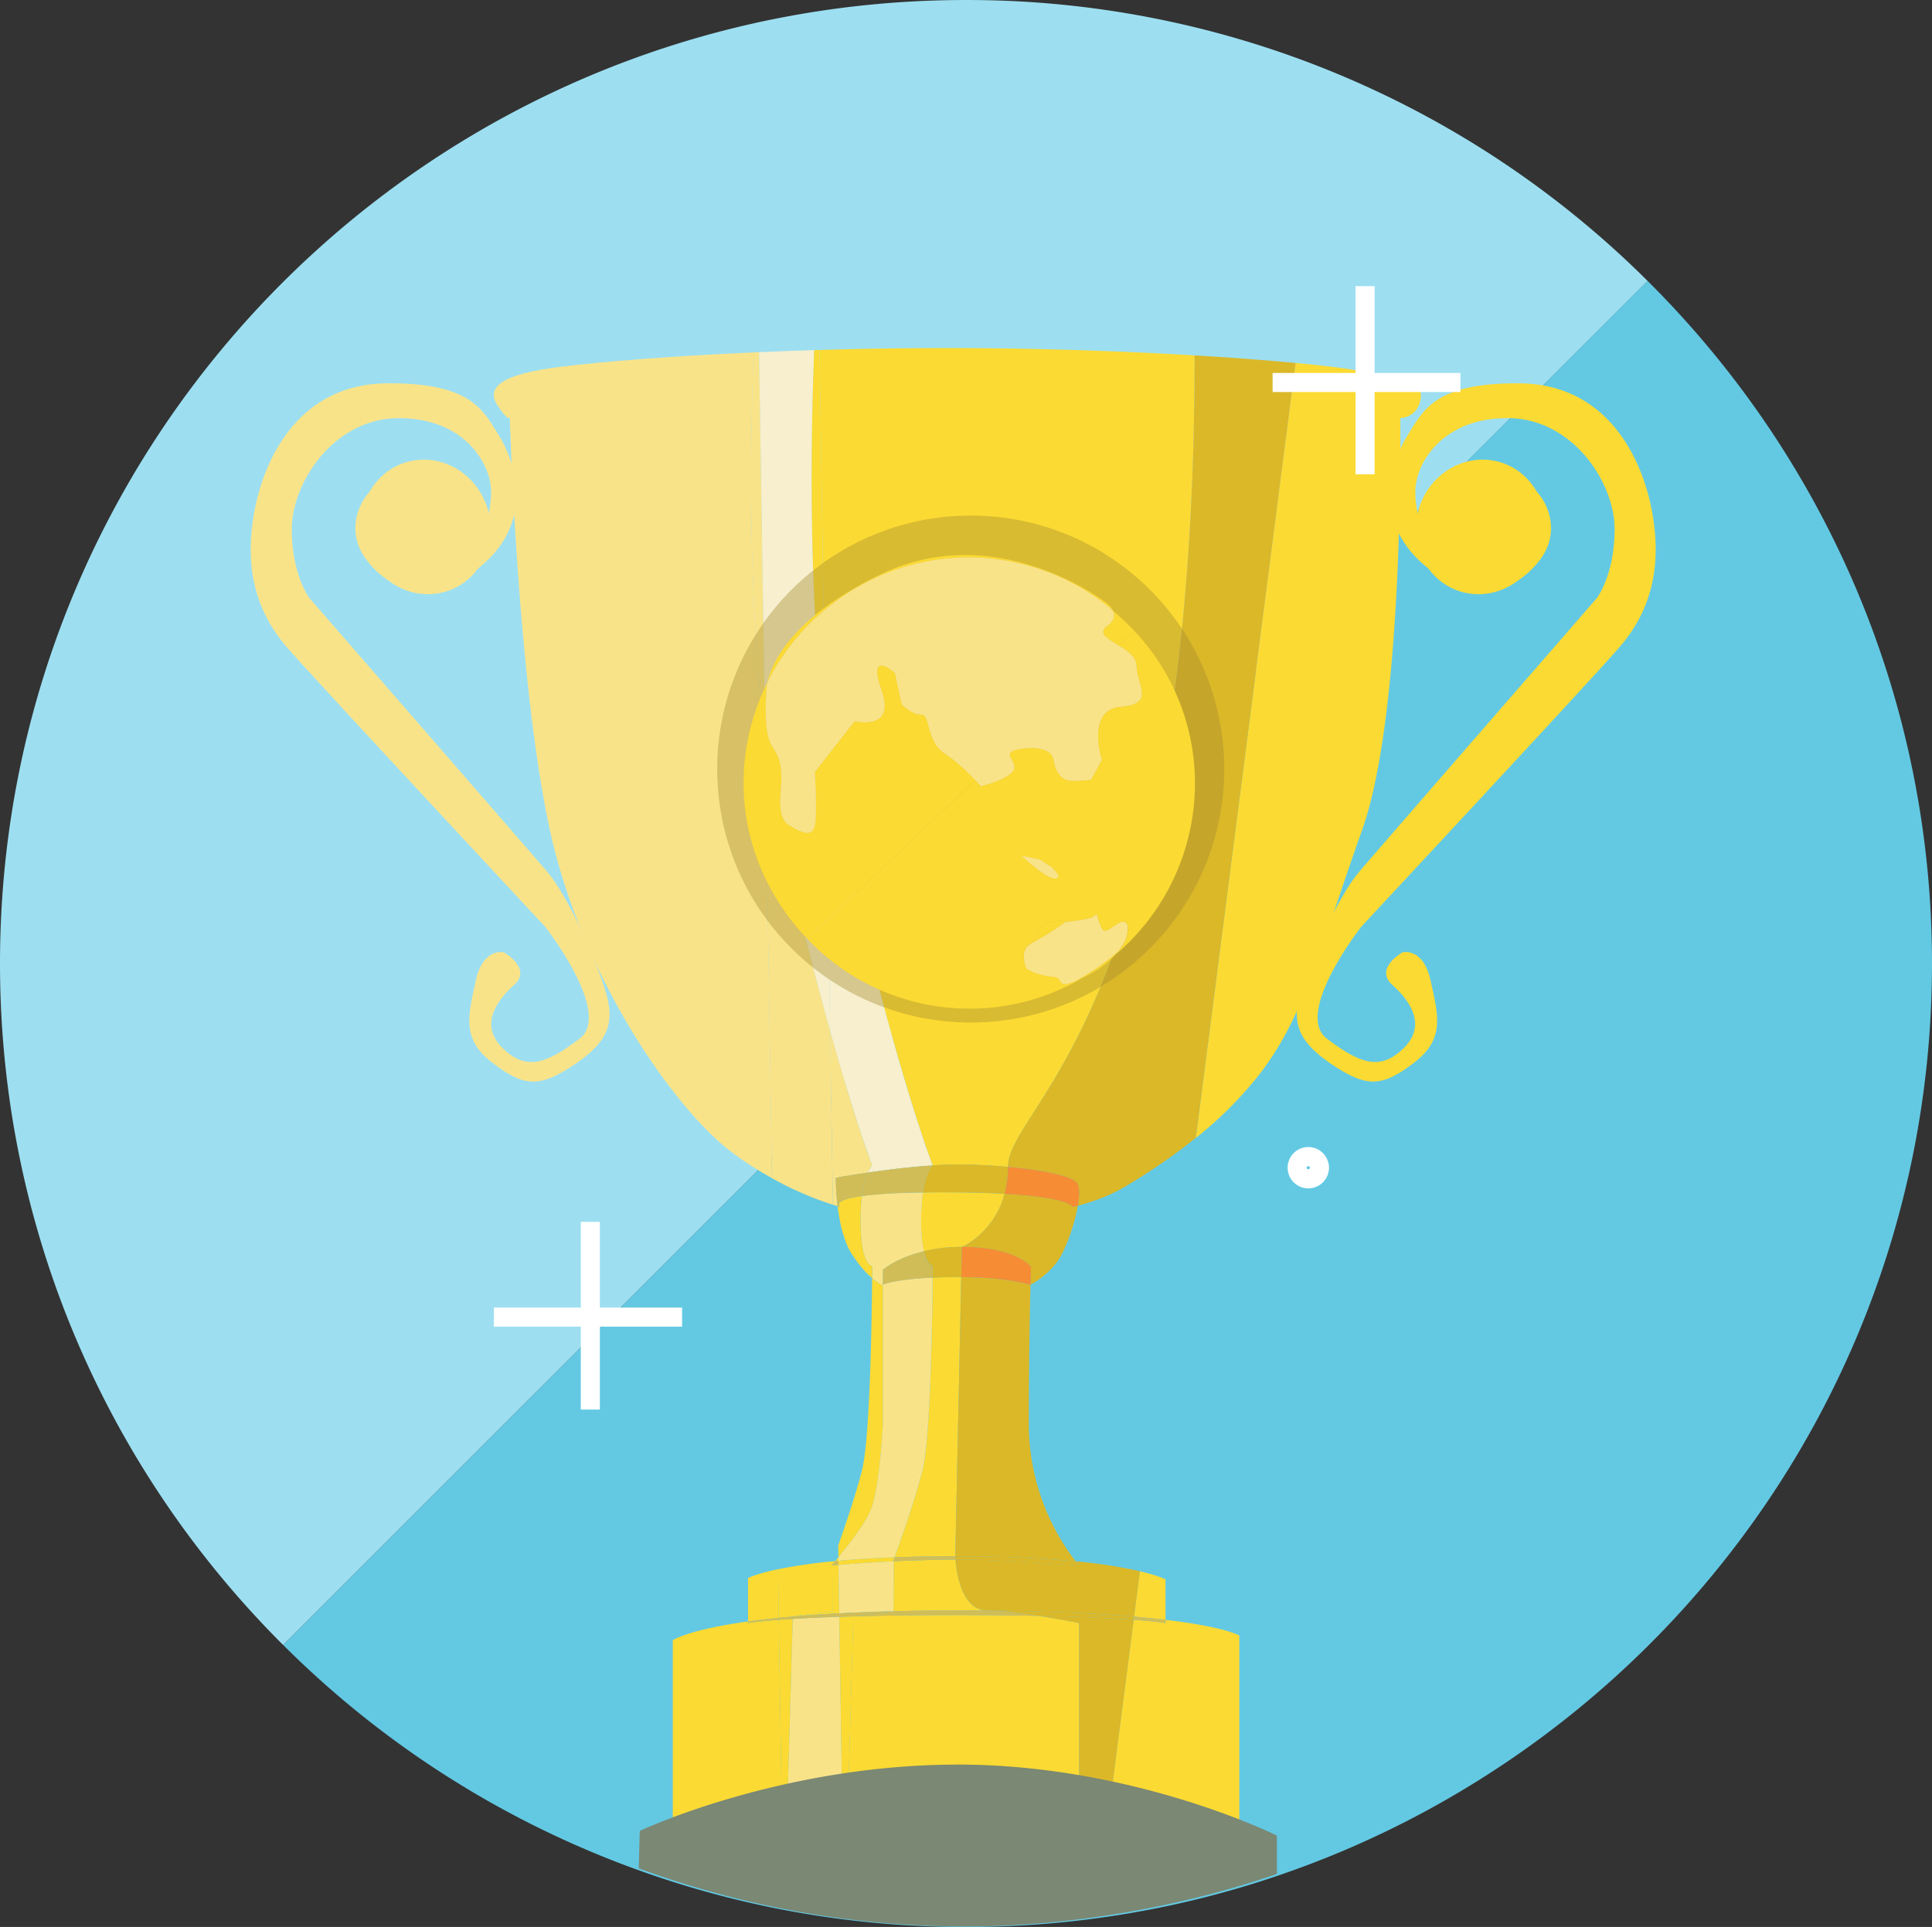 <svg xmlns="http://www.w3.org/2000/svg" width="135.137" height="134.81" viewBox="0 0 35.755 35.668"><rect x="0" y="0" width="35.755" height="35.668" fill="#333333" stroke="none"/><defs><clipPath clipPathUnits="userSpaceOnUse" id="a"><path d="M322.722 966.045h26.585V939.46h-26.585z"/></clipPath></defs><path d="M17.877 0C8.004 0 0 7.985 0 17.834c0 4.927 2.003 9.387 5.24 12.615L30.492 5.2A17.841 17.841 0 0017.877 0" fill="#9ddff1"/><path d="M30.491 5.199l-25.25 25.25a17.843 17.843 0 0012.636 5.22c9.874 0 17.878-7.985 17.878-17.835 0-4.938-2.013-9.406-5.264-12.635" fill="#63c9e3"/><path d="M9.14 24.38h3.483M10.925 22.616v3.475" fill="none" stroke="#fff" stroke-miterlimit="10" stroke-width=".353"/><path d="M7.702 8.846c-.168-.422-.488-.057-.77.168-.281.225-.559.813-.146 1.353.412.541 1.187.917 2.152.08.964-.835.586-1.921.297-2.383-.29-.461-.498-.983-2.081-.969C5.57 7.11 4.896 8.428 4.705 9.48c-.19 1.051.042 1.856.618 2.516.576.66 4.768 5.16 4.768 5.16s1.256 1.603.633 2.072c-.624.47-.988.595-1.42.175-.43-.42-.13-.866.21-1.172.342-.306-.19-.603-.19-.603s-.386-.098-.52.529c-.135.627-.273 1.068.301 1.509.573.44.858.478 1.482.068.625-.41.803-.754.634-1.337-.169-.584-.69-1.79-1.101-2.27-.412-.48-4.382-5.043-4.382-5.043s-.329-.4-.339-1.267c-.01-.868.768-2.066 1.965-2.077 1.197-.011 1.718.81 1.724 1.356.007.544-.269 1.394-1.173 1.403-.904.008-.792-.78-.792-.78s-.085-.342.32-.426c.405-.085.259-.446.259-.446" fill="#f9e389"/><path d="M15.624 15.685c.968 4.188 1.637 5.887 1.637 5.887a7.41 7.41 0 01.457-.017c.302 0 .63.016.938.044 0-1.13 3.452-2.829 3.452-15.021a77.733 77.733 0 00-6.941-.1l.112 7.192c.086.702.199 1.384.345 2.015" fill="#fbda33"/><path d="M14.504 15.685c.325 1.407.616 2.528.86 3.403l-.085-5.418c-.321-2.614-.277-5.517-.21-7.19-.353.011-.695.024-1.022.038l.112 7.152c.086.702.199 1.384.345 2.015" fill="#f7efcd"/><path d="M13.948 6.523c-1.577.07-2.818.174-3.54.262C9.19 6.932 9 7.2 9.217 7.52c.217.318.217.195.217.195s.135 4.801.73 7.594c.596 2.792 2.327 5.217 3.355 6.001.264.201.523.363.767.498l-.127-8.138c-.319-2.593-.278-5.468-.211-7.147" fill="#f9e389"/><path d="M26.292 7.373c.054-.368-.433-.392-1.326-.54-.211-.034-.552-.074-.989-.115L22.13 21.064a7.065 7.065 0 001.213-1.224c.812-1.077 1.082-2.277 1.867-4.482.785-2.205.704-7.62.704-7.62s.325 0 .379-.365M17.08 22.072c-.02.136-.034.306-.034.518 0 .265.022.447.05.571.197-.047.429-.081.706-.081 0 0 .592-.246.79-.982-.3-.017-.67-.028-1.13-.028-.137 0-.263 0-.382.003" fill="#fbda33"/><path d="M17.261 21.572s-.12.096-.18.5c.118-.003.244-.003.381-.003.46 0 .83.01 1.13.028.039-.147.064-.31.064-.498a10.531 10.531 0 00-.938-.045c-.145 0-.3.007-.457.017" fill="#dbb828"/><path d="M17.26 23.648c-.005.71-.035 2.976-.189 3.575-.16.623-.448 1.415-.517 1.603.335-.013.707-.02 1.125-.02l.11-5.167h-.071c-.175 0-.322.004-.458.01M15.457 28.896c.019-.004.04-.004.06-.005v-.065l-.06.07" fill="#fbda33"/><path d="M17.261 23.432v.216c.136-.006.283-.01.458-.01h.072l.012-.559c-.277 0-.509.034-.705.081.063.273.165.271.165.271" fill="#dbb828"/><path d="M21.57 29.983v-.749s-.129-.068-.475-.15l-.108.84c.216.019.41.039.583.06M14.399 29.047c-.415.086-.555.163-.555.163v.804c.168-.024.36-.046.569-.067zM15.518 28.966l-.1.008-.004.85-.742.095v.003c.257-.022.542-.042.859-.06zM16.535 29.824h-.004a47.972 47.972 0 011.879-.01 1.92 1.92 0 00-.14-.004c-.48 0-.57-.726-.587-.943-.41.004-.802.016-1.145.032zM15.418 28.9v.041l.038-.045c-.013 0-.025.003-.038.004" fill="#fbda33"/><path d="M16.538 28.868v.031c.343-.016.736-.03 1.145-.031a.873.873 0 01-.004-.062c-.418 0-.79.007-1.125.02l-.016.042M15.516 28.89c-.019.004-.04.004-.06.006l-.038.045v.033c.021-.003.055-.004.1-.008z" fill="#d1bd57"/><path d="M20.98 29.982l-.556 4.31c2.17.069 2.512.209 2.512.209v-4.226s-.252-.16-1.366-.292v.06s-.155-.029-.59-.06M19.232 29.91a77.32 77.32 0 00-3.44.009l-.125 4.357c.575-.013 1.248-.02 2.04-.02.9 0 1.645.009 2.265.024v-4.237s-.34-.07-.74-.133M13.844 30.043v-.03c-1.13.158-1.393.348-1.393.348v4.14s.328-.117 2.03-.189l-.068-4.329c-.42.032-.569.06-.569.06" fill="#fbda33"/><path d="M14.671 29.966l-.125 4.343a54.95 54.95 0 011.054-.032l-.067-4.35c-.35.012-.634.025-.862.04" fill="#f9e389"/><path d="M16.531 29.824l-.738.095a69.381 69.381 0 011.886-.023c.602 0 1.114.005 1.553.014a8.401 8.401 0 00-.822-.096 47.876 47.876 0 00-1.879.01M14.413 29.983v-.036c-.208.02-.4.043-.568.067v.029s.15-.028.569-.06M14.672 29.922v.044c.228-.014.513-.028.862-.04v-.063c-.317.017-.602.037-.86.06M20.98 29.982c.435.032.59.06.59.06v-.059c-.173-.02-.367-.04-.583-.059z" fill="#d1bd57"/><path d="M22.108 6.578c0 12.192-3.452 13.892-3.452 15.021.633.058 1.186.167 1.277.3.05.072.048.23.015.418.171-.043.545-.153.905-.37.27-.163.758-.466 1.276-.884l1.848-14.345a55.158 55.158 0 00-1.87-.14M18.592 22.097c-.198.737-.79.983-.79.983.994 0 1.278.368 1.278.368l-.009.334c.024-.013.381-.205.564-.537.119-.215.259-.613.313-.928-.06.015-.096.022-.096.022s-.049-.173-1.26-.242" fill="#dbb828"/><path d="M19.933 21.898c-.091-.132-.644-.241-1.277-.299 0 .188-.025.352-.065.498 1.212.07 1.26.242 1.26.242s.037-.007.097-.022c.033-.187.035-.346-.015-.419" fill="#f68c34"/><path d="M17.79 23.639l-.11 5.167c.943 0 1.67.04 2.228.095a4.176 4.176 0 01-.868-2.55c0-1.123.02-2.085.031-2.57l-.004.004s-.363-.138-1.277-.145" fill="#dbb828"/><path d="M17.802 23.08l-.012.559c.914.007 1.277.145 1.277.145l.004-.003c.005-.213.01-.334.01-.334s-.285-.368-1.28-.368" fill="#f68c34"/><path d="M17.802 28.867h-.119c.017.216.108.942.588.942.043 0 .09.004.139.004 1.099.013 1.938.056 2.577.11l.108-.84a9.154 9.154 0 00-1.187-.183c.039.049.064.076.064.076s-1.48-.11-2.17-.11" fill="#dbb828"/><path d="M17.683 28.868h.119c.69 0 2.17.11 2.17.11s-.025-.028-.064-.077a22.86 22.86 0 00-2.229-.094s0 .024.004.061M19.232 29.91c.4.063.74.133.74.133v4.237l.452.013.556-4.31a33.767 33.767 0 00-1.748-.073" fill="#dbb828"/><path d="M20.98 29.982l.007-.058a35.606 35.606 0 00-2.577-.11c.242.013.546.053.822.096.826.017 1.385.046 1.747.072" fill="#dbb828"/><path d="M16.117 27.948c.163-.386.224-1.58.224-1.58v-2.592a.528.528 0 00-.02.008s-.072-.031-.181-.126c-.006.723-.036 2.969-.189 3.565-.124.48-.323 1.06-.439 1.386l.004.217c.176-.212.487-.606.602-.878M15.279 13.67l-.112-7.192c-.033 0-.065 0-.098.003-.067 1.673-.111 4.575.21 7.19" fill="#fbda33"/><path d="M16.058 21.705c.34-.05.783-.106 1.203-.133 0 0-.669-1.7-1.637-5.887a19.679 19.679 0 01-.345-2.015l.084 5.418c.482 1.729.778 2.484.778 2.484s-.039.032-.083.133" fill="#f7efcd"/><path d="M15.926 22.59c0 .846.215.842.215.842v.226c.11.095.18.126.18.126l.02-.008v-.274s.248-.218.757-.34a2.564 2.564 0 01-.05-.572c0-.213.013-.382.033-.518-.54.008-.895.034-1.128.066a3.7 3.7 0 00-.026.452" fill="#f9e389"/><path d="M15.952 22.138a9.725 9.725 0 011.128-.065c.061-.405.181-.501.181-.501-.42.027-.863.083-1.203.133-.038.085-.08.223-.106.433" fill="#d1bd57"/><path d="M16.34 26.368s-.06 1.195-.223 1.58c-.114.272-.426.666-.602.878v.064c.296-.026.64-.049 1.038-.064.07-.188.357-.98.517-1.603.154-.599.184-2.864.19-3.575-.608.027-.856.102-.92.128z" fill="#f9e389"/><path d="M16.34 23.776c.066-.026.313-.101.92-.128v-.216s-.101.004-.164-.27c-.51.122-.756.34-.756.34z" fill="#d1bd57"/><path d="M15.532 29.863c.303-.016.635-.03.999-.039h.004l.003-.925a30 30 0 00-1.02.067z" fill="#f9e389"/><path d="M15.518 28.966c.185-.016.554-.044 1.02-.067v-.031l.016-.042c-.398.015-.742.038-1.038.065zM15.533 29.927l.067 4.35h.067l.126-4.357c-.092.004-.176.005-.26.008" fill="#fbda33"/><path d="M15.532 29.863v.064c.084-.004.167-.006.26-.008l.738-.095c-.365.01-.696.023-1 .039" fill="#d1bd57"/><path d="M14.159 13.67l-.112-7.152c-.033 0-.066.004-.1.005-.066 1.678-.107 4.554.212 7.147M15.364 19.088a79.421 79.421 0 01-.86-3.403 19.79 19.79 0 01-.345-2.015l.127 8.138a6.17 6.17 0 001.128.492z" fill="#f9e389"/><path d="M14.672 29.922v-.003l.743-.095.003-.85c-.018.004-.03.004-.03.004l.03-.036V28.9a9.68 9.68 0 00-1.02.147l.015.9.26-.024" fill="#fbda33"/><path d="M15.387 28.977s.012 0 .03-.003v-.034l-.03.036" fill="#d1bd57"/><path d="M14.413 29.983l.068 4.329c.02 0 .043-.004.065-.004l.125-4.343-.258.017" fill="#fbda33"/><path d="M14.413 29.947v.037l.258-.018v-.044c-.09.008-.177.016-.26.025" fill="#d1bd57"/><path d="M15.468 21.8s.242-.044.59-.095c.044-.101.083-.133.083-.133s-.296-.755-.777-2.484l.05 3.212.087.026c-.035-.292-.033-.526-.033-.526" fill="#f9e389"/><path d="M15.926 22.59c0-.18.01-.328.026-.452-.582.08-.403.201-.403.201l-.048-.013c.036.294.11.648.261.883.144.223.277.363.378.45v-.227s-.215.004-.215-.842" fill="#fbda33"/><path d="M15.952 22.138c.026-.21.068-.348.106-.433-.348.05-.59.095-.59.095s-.004.234.033.526l.048.013s-.18-.121.403-.201" fill="#d1bd57"/><path d="M17.72 32.663c-3.279 0-5.88 1.227-5.88 1.227l-.019.693a17.476 17.476 0 006.057 1.076c2.063 0 4.14-.411 5.753-.972v-.71S21 32.662 17.72 32.662" fill="#7a8874"/><path d="M9.069 9.629c.087.684-.373 1.294-1.029 1.363-.655.069-1.257-.43-1.345-1.115-.087-.684.373-1.294 1.028-1.363.656-.069 1.258.43 1.346 1.115" fill="#f9e389"/><path d="M27.58 8.846c.167-.422.488-.057.77.168.28.225.558.813.146 1.353-.413.541-1.188.917-2.152.08-.965-.835-.587-1.921-.298-2.383.29-.461.499-.983 2.082-.969 1.582.015 2.257 1.333 2.448 2.384.191 1.051-.041 1.856-.618 2.516-.575.66-4.767 5.16-4.767 5.16s-1.257 1.603-.633 2.072c.623.47.988.595 1.419.175.43-.42.131-.866-.21-1.172-.342-.306.19-.603.19-.603s.386-.098.52.529c.136.627.273 1.068-.3 1.509-.574.44-.858.478-1.483.068-.624-.41-.803-.754-.634-1.337.169-.584.69-1.79 1.102-2.27.411-.48 4.38-5.043 4.38-5.043s.33-.4.34-1.267c.01-.868-.767-2.066-1.965-2.077-1.197-.011-1.718.81-1.724 1.356-.006.544.27 1.394 1.174 1.403.904.008.791-.78.791-.78s.085-.342-.32-.426c-.405-.085-.258-.446-.258-.446" fill="#fbda33"/><path d="M26.213 9.629c-.088.684.373 1.294 1.028 1.363.656.069 1.258-.43 1.345-1.115.088-.684-.373-1.294-1.028-1.363-.656-.069-1.258.43-1.345 1.115" fill="#fbda33"/><g clip-path="url(#a)" opacity=".4" transform="matrix(.353 0 0 -.353 -100.648 350.557)"><path d="M349.307 952.753c0-7.341-5.951-13.292-13.292-13.292s-13.292 5.95-13.292 13.292c0 7.34 5.95 13.292 13.292 13.292 7.34 0 13.292-5.951 13.292-13.292" fill="#a48b30"/></g><path d="M20.49 11.589c-.181.136.011.232.216.358l.285-.269a4.307 4.307 0 00-.39-.37c.035.078.028.176-.11.28M17.486 13.952c-.36-.241-.257-.724-.438-.724-.18 0-.363-.193-.363-.193l-.124-.578s-.519-.459-.247.315c.272.773-.494.577-.494.577l-.742.94s.05.772 0 .989c-.049.217-.222.145-.469 0-.247-.145-.148-.627-.148-.845 0-.218 0-.36-.173-.626-.173-.265-.102-1.035-.102-1.035s0-.055.02-.147a4.152 4.152 0 00-.445 1.87c0 .963.34 1.84.888 2.546.09.116.188.227.29.333l3.113-2.93a3.496 3.496 0 00-.566-.492" fill="#fbda33"/><path d="M19.521 16.262c-.179 0-.618-.426-.618-.426l.342.074.214.139s.24.213.062.213m1.185-4.315c.157.096.322.211.328.375.014.377.348.707-.296.762-.644.054-.346.98-.346.98l-.198.369s-.346.05-.47 0c-.123-.05-.197-.192-.228-.37-.032-.178-.266-.256-.637-.195-.37.062 0 .228-.105.397-.106.169-.603.29-.603.29s-.038-.045-.1-.11l-3.113 2.93a4.132 4.132 0 005.108.72c-.126.06-.212.095-.27.11a.275.275 0 01-.068.011h-.004c-.055 0-.066-.034-.088-.068a.137.137 0 00-.02-.024l-.007-.008a.133.133 0 00-.037-.022c-.004 0-.006-.004-.01-.004a.231.231 0 00-.064-.013 1.129 1.129 0 01-.344-.08c-.086-.036-.137-.068-.137-.068s-.162-.306.015-.415c.011-.012.02-.02.03-.033l.043-.023a.541.541 0 00.153-.285c.186-.185.512-.115.512-.115s.068-.005.157-.016a2.32 2.32 0 00.271-.054c.051-.017.089-.036.098-.06.037-.092.074.353.204.297a.455.455 0 00.048-.025c.113-.066.223-.18.304-.127.058.037.044.152.025.234-.012.048-.025.085-.025.085a.926.926 0 01-.196.286 4.165 4.165 0 001.479-3.185 4.116 4.116 0 00-1.122-2.816zM17.938 10.317c.963 0 1.84.34 2.546.889.04.032.077.068.117.102-.046-.104-.163-.174-.163-.174s-1.999-1.536-4.14-.502c-1.675.81-2.02 1.66-2.092 1.993a4.174 4.174 0 013.732-2.308" fill="#fbda33"/><path d="M18.151 14.555s.497-.121.603-.29c.105-.169-.265-.335.105-.397.371-.06.605.017.637.195.03.178.105.32.229.37.123.05.47 0 .47 0l.197-.37s-.298-.925.346-.98c.644-.053.31-.384.296-.761-.006-.164-.17-.278-.328-.375l-2.654 2.498c.061.065.1.11.1.11M14.288 13.807c.173.265.173.408.173.626 0 .218-.1.7.148.845.247.145.42.217.47 0 .05-.217 0-.989 0-.989l.741-.94s.766.196.494-.577c-.272-.774.247-.315.247-.315l.124.578s.183.193.363.193.078.483.438.724c.237.158.447.367.566.493l2.654-2.498c-.205-.126-.397-.222-.216-.359.14-.104.146-.202.11-.28-.039-.034-.075-.07-.116-.102a4.13 4.13 0 00-2.546-.889c-1.634 0-3.045.94-3.732 2.308-.02.092-.02.147-.02.147s-.071.77.102 1.035M19.46 16.049l-.215-.14-.342-.073s.44.426.618.426c.179 0-.062-.213-.062-.213" fill="#f9e389"/><path d="M20.082 18.078c.267-.132.439-.275.553-.398a4.175 4.175 0 01-.59.415l.037-.017M19.132 17.997a.951.951 0 000 0M19.551 18.094c-.004 0-.006-.004-.009-.004.004 0 .006.004.009.004M20.177 16.989c.05-.017.088-.037.097-.06-.009.023-.046.043-.097.06M19.01 17.515c-.176.109-.014.414-.014.414s-.118-.254.015-.414M19.132 17.997a1.106 1.106 0 010 0M19.615 18.148c.022.034.034.067.089.068-.055 0-.067-.034-.09-.068M19.588 18.116c.003.004.005.005.008.007l-.008-.007" fill="#fbda33"/><path d="M20.7 17.604c-.247.22-.52.407-.815.564a1.693 1.693 0 00.16-.073c.209-.122.406-.26.59-.415a.966.966 0 00.195-.287s-.034.09-.13.21M19.748 17.06s.069-.006.157-.017c-.088.011-.157.016-.157.016s-.326-.071-.511.115c0 0-.024.163-.153.285a4.17 4.17 0 00.638-.4h.026M19.776 18.205zM20.83 17.074c.058.037.044.152.025.233.019-.081.033-.196-.024-.233-.082-.053-.19.06-.304.127.113-.066.222-.18.304-.127M20.83 17.393s.014-.036.025-.085c-.011.049-.024.085-.024.085zM19.084 17.459c-.015.007-.028.016-.042.023l-.031.033a.445.445 0 00.073-.056" fill="#fbda33"/><path d="M20.7 17.604c.096-.121.13-.209.13-.21 0 0 .014-.037.025-.086.019-.081.033-.197-.024-.234-.082-.052-.191.061-.304.127a.455.455 0 01-.049.025c-.13.056-.166-.389-.203-.296-.01.023-.047.043-.098.06a1.014 1.014 0 01-.085.022 2.324 2.324 0 01-.187.031c-.088.012-.157.017-.157.017h-.026c-.2.153-.413.284-.638.4a.438.438 0 01-.073.056c-.133.16-.015.414-.015.414s.05.033.136.068c.086.034.206.072.344.08a.315.315 0 01.066.013c.004 0 .006.004.009.004a.123.123 0 01.037.023l.007.007a.155.155 0 01.02.024c.022.034.034.067.088.069h.004c.018 0 .04-.004.068-.01v-.001a.977.977 0 00.11-.038c.294-.157.567-.344.815-.564" fill="#f9e389"/><g fill="none" stroke="#fff" stroke-miterlimit="10"><path d="M25.263 5.296v3.483M27.028 7.08h-3.476" stroke-width=".353"/></g><path d="M24.418 21.6a.206.206 0 11-.411 0 .206.206 0 01.411 0z" fill="none" stroke="#fff" stroke-miterlimit="10" stroke-width=".353"/></svg>
